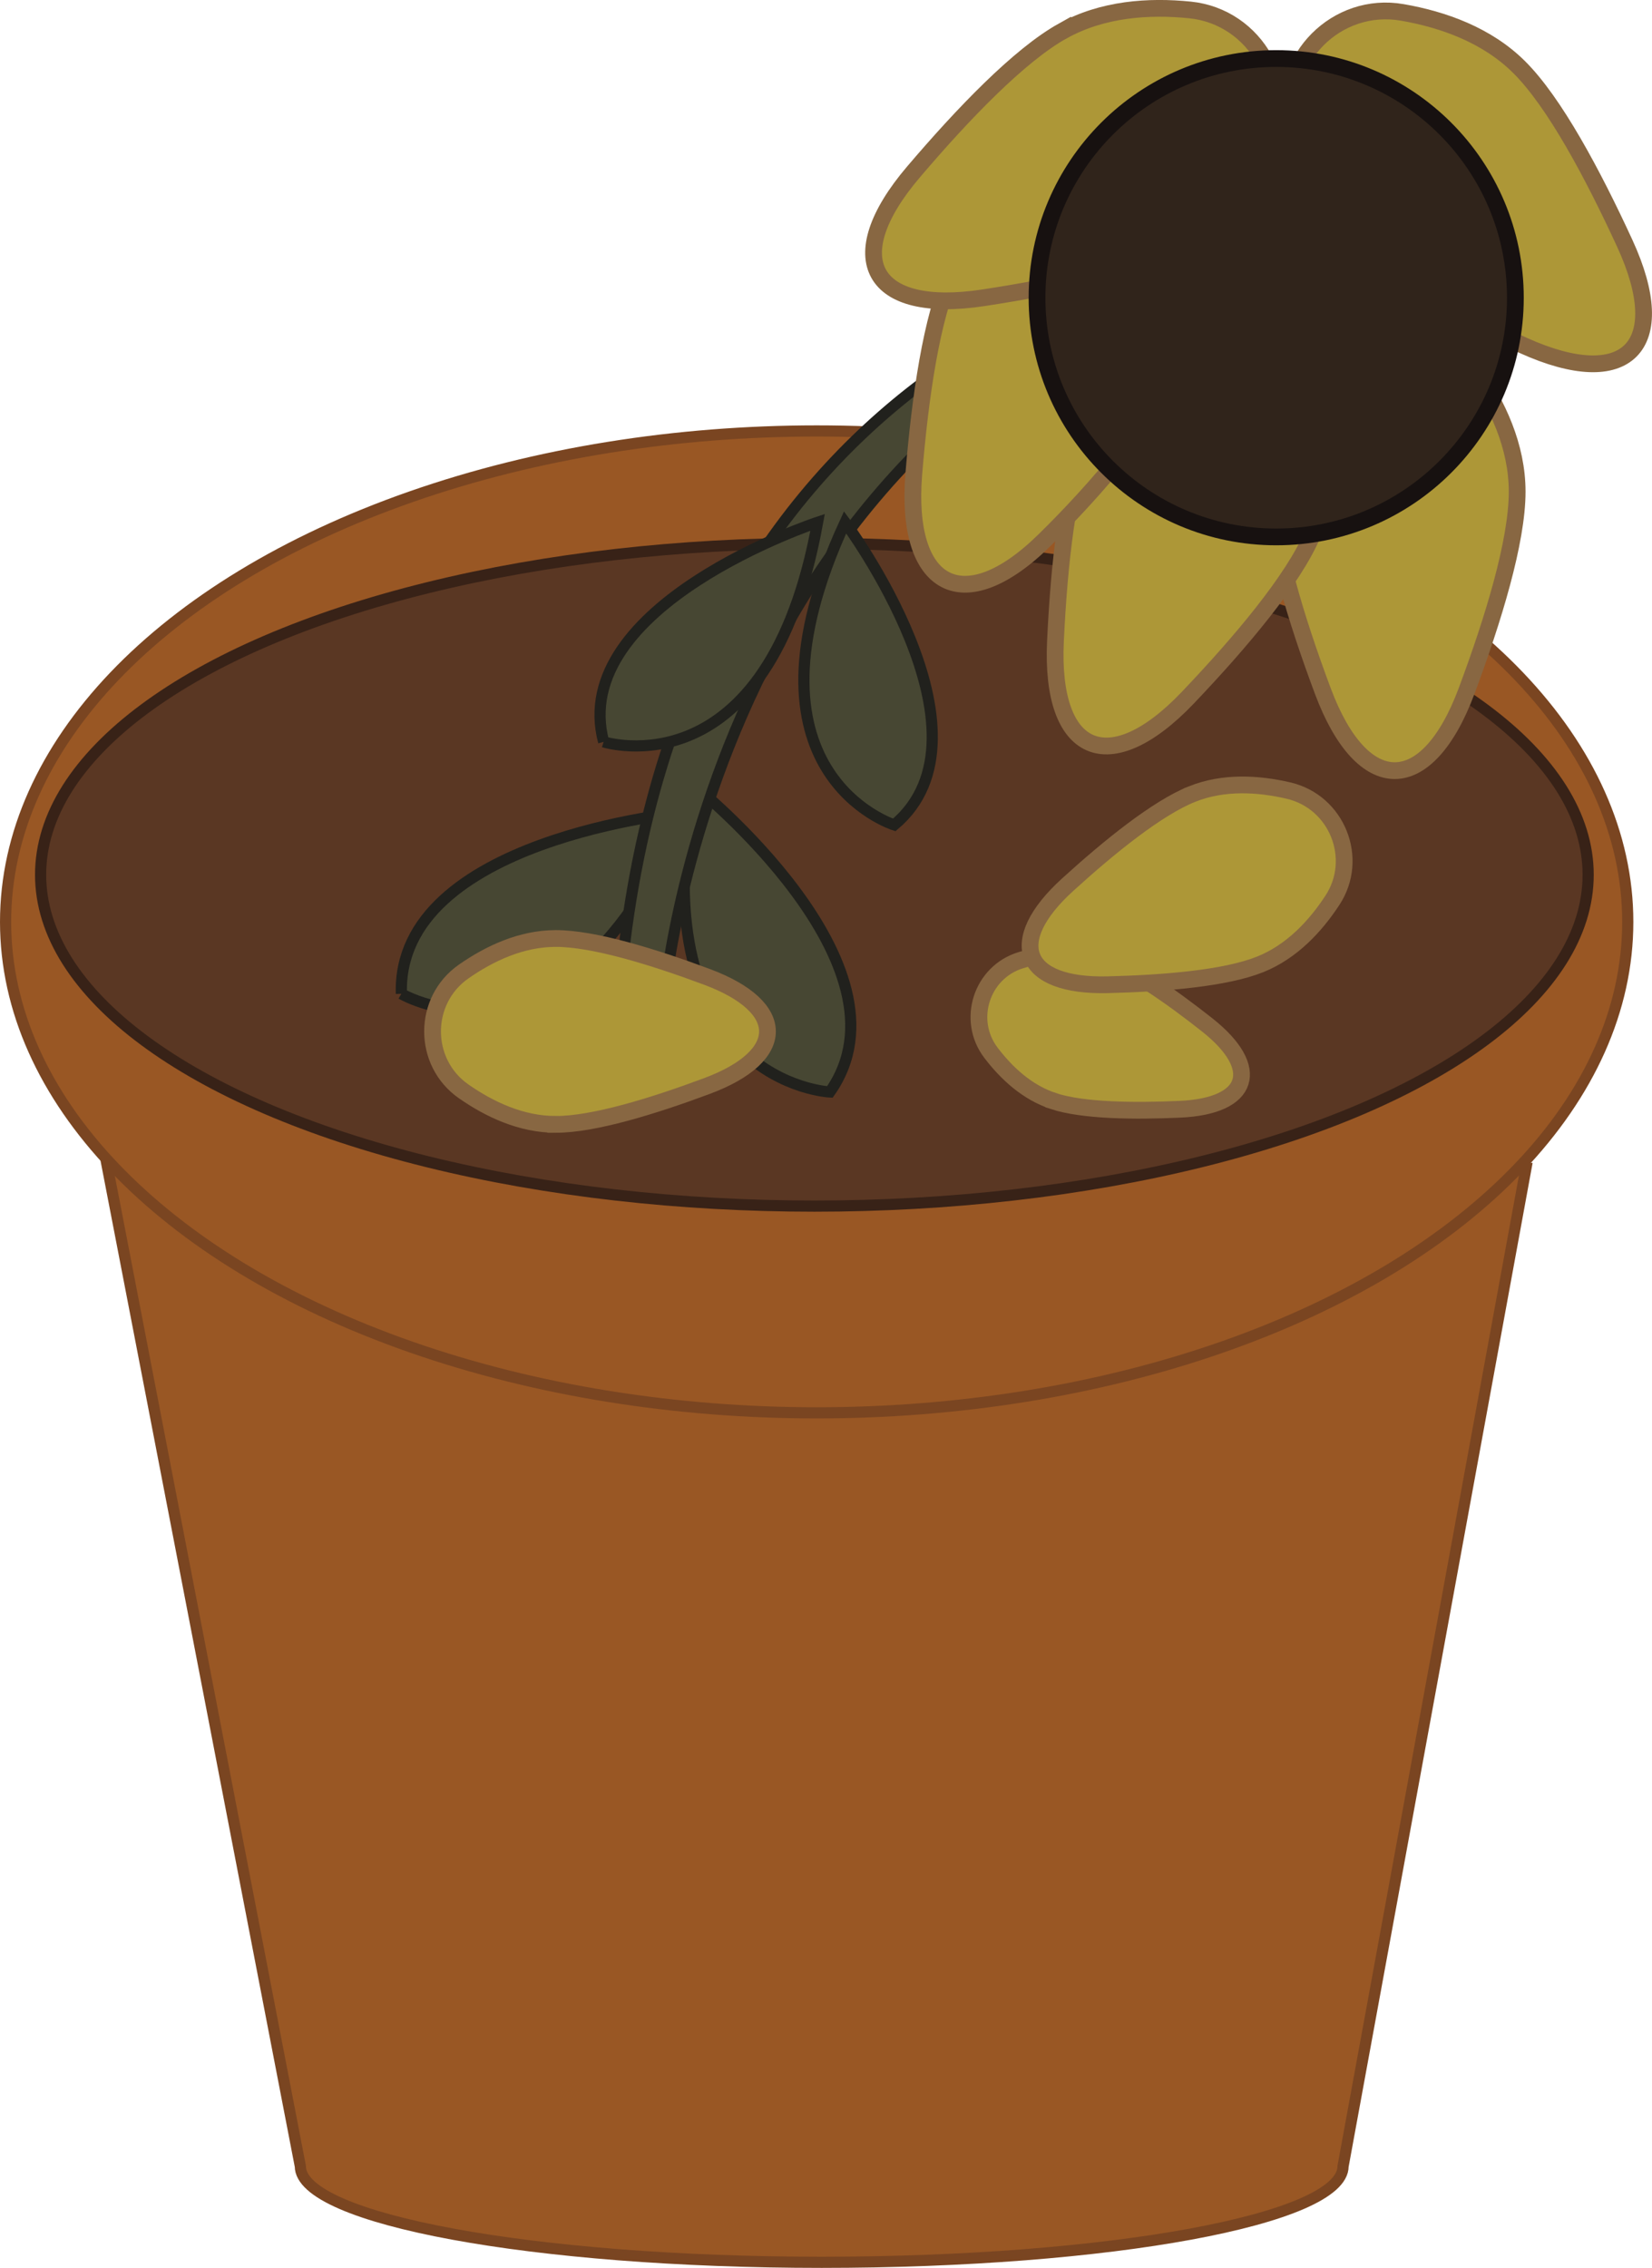 <?xml version="1.0" encoding="UTF-8"?>
<svg id="Layer_1" data-name="Layer 1" xmlns="http://www.w3.org/2000/svg" viewBox="0 0 295.76 406">
  <defs>
    <style>
      .cls-1 {
        fill: #30241b;
        stroke: #171110;
      }

      .cls-1, .cls-2, .cls-3, .cls-4, .cls-5 {
        stroke-miterlimit: 10;
      }

      .cls-1, .cls-5 {
        stroke-width: 3px;
      }

      .cls-2 {
        fill: #474733;
        stroke: #21211d;
      }

      .cls-2, .cls-3, .cls-4 {
        stroke-width: 2px;
      }

      .cls-3 {
        fill: #5a3723;
        stroke: #382217;
      }

      .cls-4 {
        fill: #995724;
        stroke: #7a4521;
      }

      .cls-5 {
        fill: #ad9737;
        stroke: #886742;
      }
    </style>
  </defs>
  <g>
    <g>
      <path class="cls-4" d="M18.93,207.36l34.84,180.45c0,9.49,41.79,17.19,93.34,17.19s93.34-7.7,93.34-17.19l32.74-178.64-254.27-1.81Z"/>
      <ellipse class="cls-4" cx="146.21" cy="165.04" rx="145.21" ry="87.89"/>
      <ellipse class="cls-3" cx="145.8" cy="156.6" rx="138.53" ry="59.32"/>
    </g>
    <g>
      <g>
        <path class="cls-2" d="M124.15,140.52s40.42,32.27,24.42,54.97c0,0-33.87-1.54-24.42-54.97Z"/>
        <path class="cls-2" d="M71.86,177.91s29.14,17.34,50.63-32.48c0,0-51.51,4.72-50.63,32.48"/>
      </g>
      <path class="cls-2" d="M217.64,45.45s-98.06,12.13-106.91,134.73h8s8.16-109.25,109.3-135.38l-10.4.64Z"/>
    </g>
    <g>
      <g>
        <path class="cls-5" d="M241.06,43.11c-5.77-5.74-8.6-13.56-9.92-20.86-2.12-11.73,8.17-22.08,19.91-20.03,7.31,1.27,15.15,4.05,20.92,9.79,6.33,6.29,13.21,19.16,18.92,31.57,8.49,18.45.36,26.64-18.15,18.27-12.44-5.63-25.35-12.43-31.68-18.72Z"/>
        <path class="cls-5" d="M188.66,197.13c-4.77-1.54-8.5-5.05-11.26-8.68-4.43-5.85-1.67-14.4,5.34-16.55,4.36-1.34,9.44-2,14.21-.46,5.23,1.69,12.59,6.83,19.19,12.05,9.81,7.76,7.62,14.52-4.87,15.09-8.4.38-17.38.25-22.61-1.44Z"/>
        <path class="cls-5" d="M227.75,88.02c0-8.14,3.56-15.66,7.81-21.74,6.83-9.77,21.42-9.77,28.25,0,4.25,6.08,7.81,13.6,7.81,21.74,0,8.93-4.28,22.88-9.05,35.67-7.1,19.03-18.65,19.03-25.75,0-4.78-12.79-9.05-26.74-9.05-35.67Z"/>
        <path class="cls-5" d="M213.4,142.16c5.66-2.27,11.88-1.89,17.28-.63,8.69,2.02,12.76,12.17,7.87,19.63-3.04,4.65-7.28,9.21-12.93,11.48-6.2,2.49-17.09,3.4-27.32,3.65-15.21.36-18.42-7.66-7.17-17.9,7.56-6.88,16.07-13.74,22.27-16.23Z"/>
        <path class="cls-5" d="M194.66,78.43c3.2-7.48,9.43-13,15.73-16.92,10.12-6.29,23.53-.56,25.97,11.11,1.52,7.26,1.83,15.57-1.37,23.06-3.51,8.21-12.93,19.35-22.35,29.24-14.02,14.7-24.63,10.16-23.68-10.13.64-13.64,2.19-28.15,5.7-36.36Z"/>
        <path class="cls-5" d="M99.5,201.29c-6.18,0-11.89-2.7-16.5-5.92-7.41-5.18-7.41-16.26,0-21.44,4.61-3.22,10.32-5.92,16.5-5.92,6.77,0,17.36,3.25,27.07,6.87,14.44,5.39,14.44,14.15,0,19.54-9.71,3.62-20.3,6.87-27.07,6.87Z"/>
        <path class="cls-5" d="M170.55,48.71c3.46-7.37,9.87-12.67,16.3-16.37,10.33-5.94,23.54.25,25.57,11.99,1.27,7.31,1.3,15.63-2.16,23-3.79,8.08-13.58,19.9-23.34,29.45-14.51,14.22-24.96,8.32-23.32-11.93,1.11-13.61,3.16-28.06,6.94-36.14Z"/>
        <path class="cls-5" d="M190.26,5.55c7.11-3.96,15.41-4.52,22.79-3.77,11.85,1.21,18.96,13.95,13.75,24.67-3.24,6.67-8.08,13.44-15.19,17.4-7.8,4.35-22.06,7.4-35.56,9.46-20.08,3.06-25.7-7.02-12.54-22.49,8.85-10.4,18.95-20.93,26.75-25.28Z"/>
      </g>
      <circle class="cls-1" cx="228.48" cy="53.3" r="42.82"/>
    </g>
  </g>
  <g>
    <path class="cls-2" d="M151.3,93.51s28.18,37.85,8.8,54.17c0,0-29.53-9.22-8.8-54.17Z"/>
    <path class="cls-2" d="M108.07,132.81s29.47,9.41,38.31-39.31c0,0-44.81,14.81-38.31,39.31"/>
  </g>
</svg>